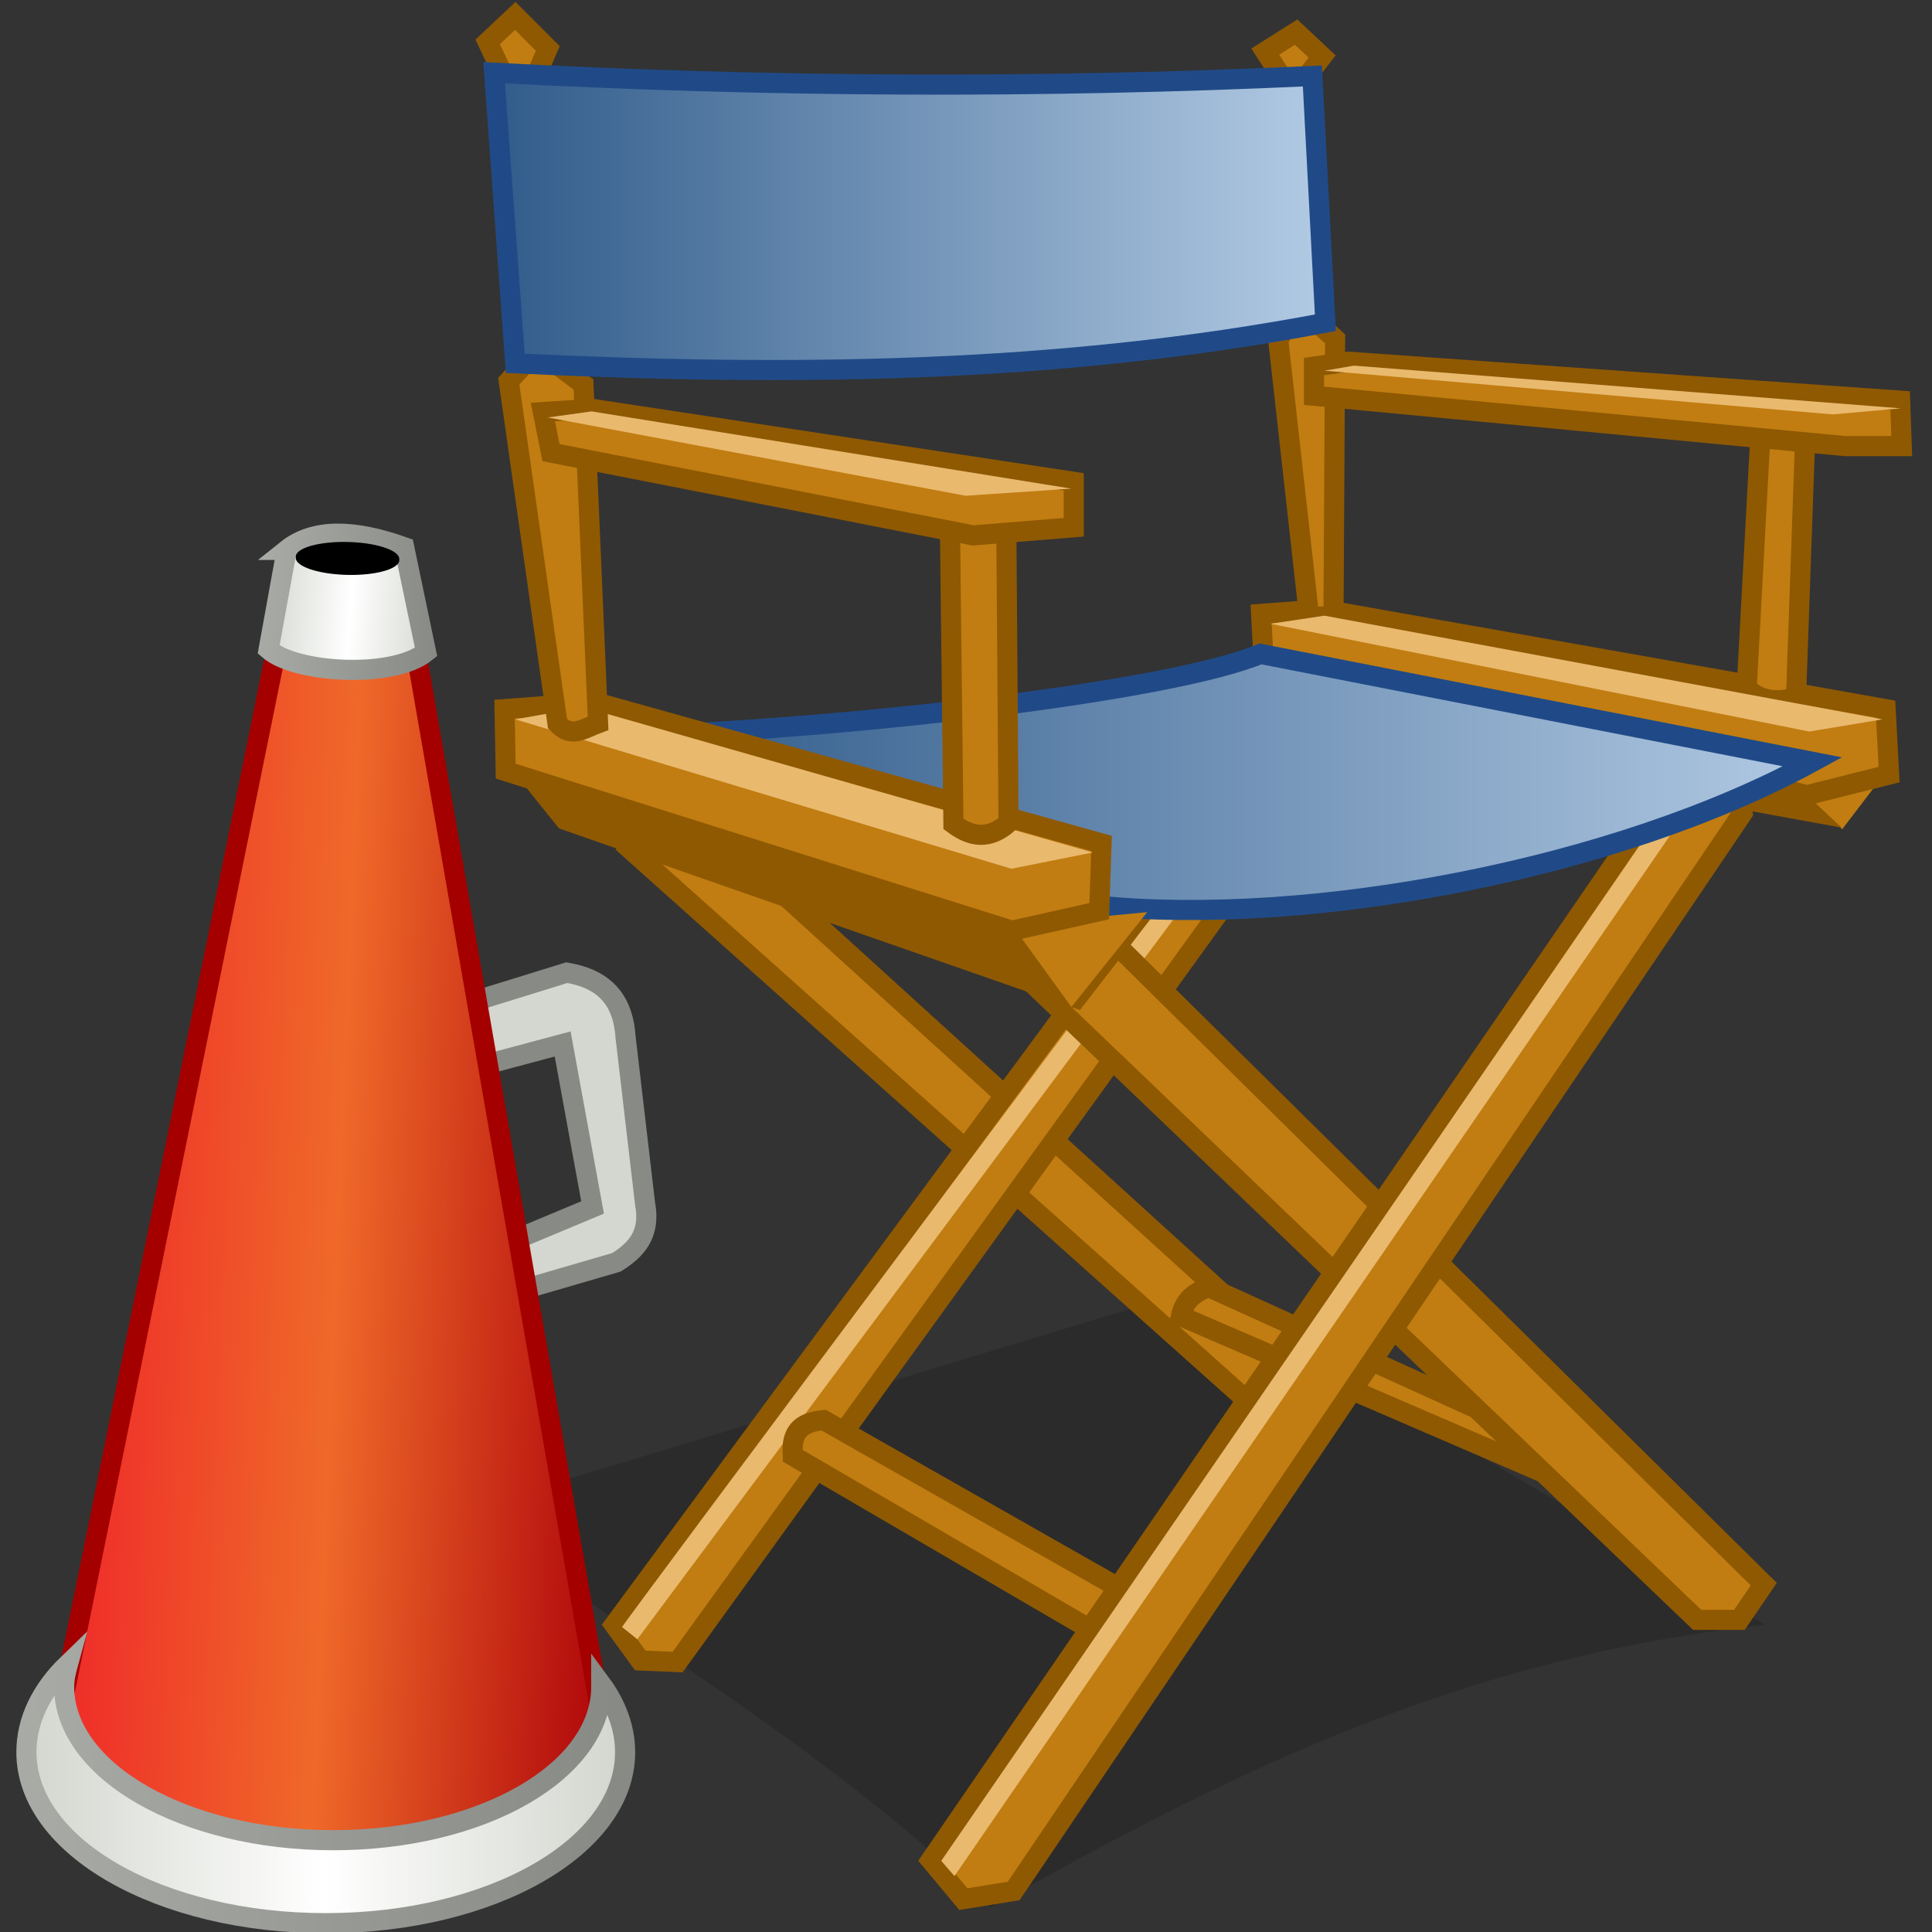 <?xml version="1.0" encoding="UTF-8" standalone="no"?>
<!-- Created with Inkscape (http://www.inkscape.org/) -->

<svg
   xmlns:dc="http://purl.org/dc/elements/1.1/"
   xmlns:cc="http://creativecommons.org/ns#"
   xmlns:rdf="http://www.w3.org/1999/02/22-rdf-syntax-ns#"
   xmlns:svg="http://www.w3.org/2000/svg"
   xmlns="http://www.w3.org/2000/svg"
   xmlns:xlink="http://www.w3.org/1999/xlink"
   xmlns:sodipodi="http://sodipodi.sourceforge.net/DTD/sodipodi-0.dtd"
   xmlns:inkscape="http://www.inkscape.org/namespaces/inkscape"
   width="48px"
   height="48px"
   id="svg35324"
   version="1.1"
   inkscape:version="0.48.5 r10040"
   sodipodi:docname="scheduler.svg"
   inkscape:export-filename="C:\dev\src\houdini\support\icons\TOP\scheduler2.png"
   inkscape:export-xdpi="240"
   inkscape:export-ydpi="240">
  <rect width="100%" height="100%" fill="#333333" stroke="none"/>
  <defs
     id="defs35326">
    <linearGradient
       id="linearGradient36102">
      <stop
         style="stop-color:#a8aaa6;stop-opacity:1;"
         offset="0"
         id="stop36104" />
      <stop
         style="stop-color:#888a85;stop-opacity:1;"
         offset="1"
         id="stop36106" />
    </linearGradient>
    <linearGradient
       id="linearGradient36092">
      <stop
         style="stop-color:#d3d7cf;stop-opacity:1;"
         offset="0"
         id="stop36094" />
      <stop
         id="stop36100"
         offset="0.5"
         style="stop-color:#ffffff;stop-opacity:1;" />
      <stop
         style="stop-color:#d3d7cf;stop-opacity:1;"
         offset="1"
         id="stop36096" />
    </linearGradient>
    <linearGradient
       id="linearGradient36072">
      <stop
         style="stop-color:#2f5a89;stop-opacity:1;"
         offset="0"
         id="stop36074" />
      <stop
         style="stop-color:#b4cce5;stop-opacity:1;"
         offset="1"
         id="stop36076" />
    </linearGradient>
    <linearGradient
       id="linearGradient36062">
      <stop
         style="stop-color:#ef2929;stop-opacity:1;"
         offset="0"
         id="stop36064" />
      <stop
         id="stop36070"
         offset="0.5"
         style="stop-color:#ef6929;stop-opacity:1;" />
      <stop
         style="stop-color:#b40d0d;stop-opacity:1;"
         offset="1"
         id="stop36066" />
    </linearGradient>
    <linearGradient
       inkscape:collect="always"
       xlink:href="#linearGradient36062"
       id="linearGradient36068"
       x1="1.612"
       y1="42.592"
       x2="14.853"
       y2="42.087"
       gradientUnits="userSpaceOnUse"
       gradientTransform="matrix(0.997,0.08,-0.08,0.997,3.046,0.2)" />
    <linearGradient
       inkscape:collect="always"
       xlink:href="#linearGradient36072"
       id="linearGradient36078"
       x1="12.027"
       y1="5.417"
       x2="33.179"
       y2="5.417"
       gradientUnits="userSpaceOnUse" />
    <linearGradient
       inkscape:collect="always"
       xlink:href="#linearGradient36072"
       id="linearGradient36086"
       x1="15.859"
       y1="19.372"
       x2="45.764"
       y2="19.372"
       gradientUnits="userSpaceOnUse" />
    <linearGradient
       inkscape:collect="always"
       xlink:href="#linearGradient36092"
       id="linearGradient36098"
       x1="4.637"
       y1="14.267"
       x2="9.042"
       y2="14.267"
       gradientUnits="userSpaceOnUse"
       gradientTransform="matrix(0.997,0.08,-0.08,0.997,3.046,0.2)" />
    <linearGradient
       inkscape:collect="always"
       xlink:href="#linearGradient36102"
       id="linearGradient36108"
       x1="4.637"
       y1="14.267"
       x2="9.042"
       y2="14.267"
       gradientUnits="userSpaceOnUse"
       gradientTransform="matrix(0.997,0.08,-0.08,0.997,3.046,0.2)" />
    <linearGradient
       inkscape:collect="always"
       xlink:href="#linearGradient36092-0"
       id="linearGradient36098-9"
       x1="1.173"
       y1="44.017"
       x2="16.149"
       y2="42.731"
       gradientUnits="userSpaceOnUse"
       gradientTransform="matrix(0.997,0.08,-0.08,0.997,-17.811,-4.621)" />
    <linearGradient
       id="linearGradient36092-0">
      <stop
         style="stop-color:#d3d7cf;stop-opacity:1;"
         offset="0"
         id="stop36094-0" />
      <stop
         id="stop36100-0"
         offset="0.5"
         style="stop-color:#ffffff;stop-opacity:1;" />
      <stop
         style="stop-color:#d3d7cf;stop-opacity:1;"
         offset="1"
         id="stop36096-7" />
    </linearGradient>
    <linearGradient
       inkscape:collect="always"
       xlink:href="#linearGradient36102-5"
       id="linearGradient36108-2"
       x1="1.173"
       y1="44.017"
       x2="16.149"
       y2="42.731"
       gradientUnits="userSpaceOnUse"
       gradientTransform="matrix(0.997,0.08,-0.08,0.997,-17.811,-4.621)" />
    <linearGradient
       id="linearGradient36102-5">
      <stop
         style="stop-color:#a8aaa6;stop-opacity:1;"
         offset="0"
         id="stop36104-5" />
      <stop
         style="stop-color:#888a85;stop-opacity:1;"
         offset="1"
         id="stop36106-2" />
    </linearGradient>
    <linearGradient
       gradientTransform="translate(-4.637,-12.33)"
       y2="14.267"
       x2="9.042"
       y1="14.267"
       x1="4.637"
       gradientUnits="userSpaceOnUse"
       id="linearGradient36130"
       xlink:href="#linearGradient36092-0"
       inkscape:collect="always" />
    <linearGradient
       gradientTransform="translate(-4.637,-12.33)"
       y2="14.267"
       x2="9.042"
       y1="14.267"
       x1="4.637"
       gradientUnits="userSpaceOnUse"
       id="linearGradient36132"
       xlink:href="#linearGradient36102-5"
       inkscape:collect="always" />
    <linearGradient
       inkscape:collect="always"
       xlink:href="#linearGradient36092-0-8"
       id="linearGradient36098-9-6"
       x1="1.173"
       y1="44.017"
       x2="16.149"
       y2="42.731"
       gradientUnits="userSpaceOnUse"
       gradientTransform="matrix(0.969,0.097,-0.077,1.216,2.979,-10.414)" />
    <linearGradient
       id="linearGradient36092-0-8">
      <stop
         style="stop-color:#d3d7cf;stop-opacity:1;"
         offset="0"
         id="stop36094-0-9" />
      <stop
         id="stop36100-0-8"
         offset="0.5"
         style="stop-color:#ffffff;stop-opacity:1;" />
      <stop
         style="stop-color:#d3d7cf;stop-opacity:1;"
         offset="1"
         id="stop36096-7-3" />
    </linearGradient>
    <linearGradient
       inkscape:collect="always"
       xlink:href="#linearGradient36102-5-5"
       id="linearGradient36108-2-5"
       x1="1.173"
       y1="44.017"
       x2="16.149"
       y2="42.731"
       gradientUnits="userSpaceOnUse"
       gradientTransform="matrix(0.969,0.097,-0.077,1.216,2.979,-10.414)" />
    <linearGradient
       id="linearGradient36102-5-5">
      <stop
         style="stop-color:#a8aaa6;stop-opacity:1;"
         offset="0"
         id="stop36104-5-1" />
      <stop
         style="stop-color:#888a85;stop-opacity:1;"
         offset="1"
         id="stop36106-2-5" />
    </linearGradient>
    <linearGradient
       y2="42.731"
       x2="16.149"
       y1="44.017"
       x1="1.173"
       gradientTransform="matrix(0.997,0.08,-0.08,0.997,2.516,-41.496)"
       gradientUnits="userSpaceOnUse"
       id="linearGradient39394"
       xlink:href="#linearGradient36092-0-8"
       inkscape:collect="always" />
    <linearGradient
       y2="42.731"
       x2="16.149"
       y1="44.017"
       x1="1.173"
       gradientTransform="matrix(0.997,0.08,-0.08,0.997,2.516,-41.496)"
       gradientUnits="userSpaceOnUse"
       id="linearGradient39396"
       xlink:href="#linearGradient36102-5-5"
       inkscape:collect="always" />
    <linearGradient
       inkscape:collect="always"
       xlink:href="#linearGradient36092-0-8"
       id="linearGradient39428"
       gradientUnits="userSpaceOnUse"
       gradientTransform="matrix(0.997,0.08,-0.08,0.997,3.046,0.2)"
       x1="1.173"
       y1="44.017"
       x2="16.149"
       y2="42.731" />
    <linearGradient
       inkscape:collect="always"
       xlink:href="#linearGradient36102-5-5"
       id="linearGradient39430"
       gradientUnits="userSpaceOnUse"
       gradientTransform="matrix(0.997,0.08,-0.08,0.997,3.046,0.2)"
       x1="1.173"
       y1="44.017"
       x2="16.149"
       y2="42.731" />
  </defs>
  <sodipodi:namedview
     id="base"
     pagecolor="#ffffff"
     bordercolor="#666666"
     borderopacity="1.0"
     inkscape:pageopacity="0.0"
     inkscape:pageshadow="2"
     inkscape:zoom="28"
     inkscape:cx="11.059068"
     inkscape:cy="14.530364"
     inkscape:current-layer="layer1"
     showgrid="true"
     inkscape:grid-bbox="true"
     inkscape:document-units="px"
     showguides="true"
     inkscape:guide-bbox="true"
     inkscape:window-width="2560"
     inkscape:window-height="1537"
     inkscape:window-x="-8"
     inkscape:window-y="-8"
     inkscape:window-maximized="1" />
  <g
     id="layer1"
     inkscape:label="Layer 1"
     inkscape:groupmode="layer">
    <path
       style="color:#000000;fill:#000000;fill-opacity:0.165;stroke:none;stroke-width:0.5;stroke-linecap:butt;stroke-linejoin:miter;stroke-miterlimit:4;stroke-opacity:1;stroke-dasharray:none;stroke-dashoffset:0;marker:none;visibility:visible;display:inline;overflow:visible;enable-background:accumulate"
       d="m 11.349,37.583 18.393,-5.566 14.118,8.349 c -7.777,0.839 -13.575,3.856 -19.24,7.018 -3.625,-3.586 -8.647,-6.614 -13.271,-9.801 z"
       id="path35998"
       inkscape:connector-curvature="0"
       sodipodi:nodetypes="ccccc" />
    <path
       style="color:#000000;fill:#c17d11;stroke:#8f5902;stroke-width:0.5;stroke-linecap:butt;stroke-linejoin:miter;stroke-miterlimit:4;stroke-opacity:1;stroke-dasharray:none;stroke-dashoffset:0;marker:none;visibility:visible;display:inline;overflow:visible;enable-background:accumulate"
       d="M 15.463,20.925 31.436,35.203 31.88,33.509 18.972,21.772 z"
       id="path35966"
       inkscape:connector-curvature="0"
       sodipodi:nodetypes="ccccc" />
    <path
       style="color:#000000;fill:#c17d11;stroke:#8f5902;stroke-width:0.5;stroke-linecap:butt;stroke-linejoin:miter;stroke-miterlimit:4;stroke-opacity:1;stroke-dasharray:none;stroke-dashoffset:0;marker:none;visibility:visible;display:inline;overflow:visible;enable-background:accumulate"
       d="m 15.262,40.366 13.472,-18.271 1.936,0.04 -13.835,19.159 -0.928,-0.04 z"
       id="path35974"
       inkscape:connector-curvature="0" />
    <path
       style="color:#000000;fill:#c17d11;stroke:none;stroke-width:0.5;marker:none;visibility:visible;display:inline;overflow:visible;enable-background:accumulate"
       d="M 45.769,20.602 44.398,19.312 46.939,19.07 z"
       id="path35942"
       inkscape:connector-curvature="0" />
    <path
       style="color:#000000;fill:#8f5902;stroke:none;stroke-width:0.5;stroke-linecap:butt;stroke-linejoin:miter;stroke-miterlimit:4;stroke-opacity:1;stroke-dasharray:none;stroke-dashoffset:0;marker:none;visibility:visible;display:inline;overflow:visible;enable-background:accumulate"
       d="M 45.756,20.562 41.762,19.836 44.545,19.433 z"
       id="path35950"
       inkscape:connector-curvature="0" />
    <path
       style="color:#000000;fill:#c17d11;stroke:#8f5902;stroke-width:0.5;stroke-linecap:butt;stroke-linejoin:miter;stroke-miterlimit:4;stroke-opacity:1;stroke-dasharray:none;stroke-dashoffset:0;marker:none;visibility:visible;display:inline;overflow:visible;enable-background:accumulate"
       d="m 31.389,16.335 -0.057,-1.084 1.512,-0.114 14.004,2.481 0.086,1.626 -2.038,0.512 z"
       id="path35853"
       inkscape:connector-curvature="0"
       sodipodi:nodetypes="ccccccc" />
    <path
       style="color:#000000;fill:#c17d11;stroke:#8f5902;stroke-width:0.5;stroke-linecap:butt;stroke-linejoin:miter;stroke-miterlimit:4;stroke-opacity:1;stroke-dasharray:none;stroke-dashoffset:0;marker:none;visibility:visible;display:inline;overflow:visible;enable-background:accumulate"
       d="m 31.799,1.847 -0.363,-0.565 0.766,-0.484 0.645,0.605 -0.403,0.524 0.282,6.09 0.444,0.403 -0.04,6.897 -0.605,0 L 31.759,8.462 32.122,7.776 z"
       id="path35886"
       inkscape:connector-curvature="0" />
    <path
       style="fill:#e9b96e;stroke:none;stroke-width:1px;stroke-linecap:butt;stroke-linejoin:miter;stroke-opacity:1;color:#000000;fill-opacity:1;fill-rule:nonzero;marker:none;visibility:visible;display:inline;overflow:visible;enable-background:accumulate"
       d="m 15.455,40.424 c 0.051,-0.126 13.258,-17.779 13.258,-17.779 l 0.53,0.076 L 15.834,40.727 z"
       id="path36193"
       inkscape:connector-curvature="0" />
    <path
       style="color:#000000;fill:#c17d11;stroke:#8f5902;stroke-width:0.5;stroke-linecap:butt;stroke-linejoin:miter;stroke-miterlimit:4;stroke-opacity:1;stroke-dasharray:none;stroke-dashoffset:0;marker:none;visibility:visible;display:inline;overflow:visible;enable-background:accumulate"
       d="m 39.06,36.897 -9.721,-4.195 c 0.095,-0.443 0.379,-0.601 0.686,-0.726 l 7.381,3.348 z"
       id="path36038"
       inkscape:connector-curvature="0"
       sodipodi:nodetypes="ccccc" />
    <path
       style="color:#000000;fill:#c17d11;stroke:#8f5902;stroke-width:0.5;stroke-linecap:butt;stroke-linejoin:miter;stroke-miterlimit:4;stroke-opacity:1;stroke-dasharray:none;stroke-dashoffset:0;marker:none;visibility:visible;display:inline;overflow:visible;enable-background:accumulate"
       d="m 25.144,23.95 17.022,16.295 1.049,0 0.605,-0.887 -16.417,-16.214 z"
       id="path35990"
       inkscape:connector-curvature="0" />
    <path
       style="color:#000000;fill:#8f5902;stroke:none;stroke-width:0.5;marker:none;visibility:visible;display:inline;overflow:visible;enable-background:accumulate"
       d="m 12.677,19.077 1.212,1.505 12.94,4.514 2.389,-3.081 z"
       id="path35926"
       inkscape:connector-curvature="0"
       sodipodi:nodetypes="ccccc" />
    <path
       style="color:#000000;fill:#c17d11;stroke:#8f5902;stroke-width:0.5;stroke-linecap:butt;stroke-linejoin:miter;stroke-miterlimit:4;stroke-opacity:1;stroke-dasharray:none;stroke-dashoffset:0;marker:none;visibility:visible;display:inline;overflow:visible;enable-background:accumulate"
       d="m 19.699,36.171 7.744,4.517 0.686,-1.049 -7.664,-4.356 c -0.466,0.043 -0.833,0.205 -0.766,0.887 z"
       id="path36030"
       inkscape:connector-curvature="0"
       sodipodi:nodetypes="ccccc" />
    <path
       style="color:#000000;fill:#c17d11;stroke:#8f5902;stroke-width:0.5;stroke-linecap:butt;stroke-linejoin:miter;stroke-miterlimit:4;stroke-opacity:1;stroke-dasharray:none;stroke-dashoffset:0;marker:none;visibility:visible;display:inline;overflow:visible;enable-background:accumulate"
       d="m 23.127,46.215 17.99,-26.217 2.097,-0.444 0.081,0.645 -18.111,26.782 -1.25,0.202 z"
       id="path35982"
       inkscape:connector-curvature="0" />
    <path
       style="fill:#e9b96e;stroke:none;stroke-width:1px;stroke-linecap:butt;stroke-linejoin:miter;stroke-opacity:1;color:#000000;fill-opacity:1;fill-rule:nonzero;marker:none;visibility:visible;display:inline;overflow:visible;enable-background:accumulate"
       d="M 23.385,46.232 40.861,20.827 41.669,20.499 23.713,46.611 z"
       id="path36201"
       inkscape:connector-curvature="0" />
    <path
       style="color:#000000;fill:url(#linearGradient36086);fill-opacity:1;stroke:#204a87;stroke-width:0.5;stroke-linecap:butt;stroke-linejoin:miter;stroke-miterlimit:4;stroke-opacity:1;stroke-dasharray:none;stroke-dashoffset:0;marker:none;visibility:visible;display:inline;overflow:visible;enable-background:accumulate"
       d="m 16.109,18.263 c 5.129,-0.192 12.963,-1.084 15.207,-2.017 L 45.034,18.928 c -4.88,2.665 -12.489,4.106 -17.792,3.57 z"
       id="path35918"
       inkscape:connector-curvature="0"
       sodipodi:nodetypes="ccccc" />
    <path
       style="color:#000000;fill:#c17d11;stroke:#8f5902;stroke-width:0.5;stroke-linecap:butt;stroke-linejoin:miter;stroke-miterlimit:4;stroke-opacity:1;stroke-dasharray:none;stroke-dashoffset:0;marker:none;visibility:visible;display:inline;overflow:visible;enable-background:accumulate"
       d="m 43.739,10.774 -0.342,6.303 c 0.288,0.347 0.842,0.393 1.226,0.228 l 0.228,-6.503 z"
       id="path36054"
       inkscape:connector-curvature="0"
       sodipodi:nodetypes="ccccc" />
    <path
       style="color:#000000;fill:#c17d11;stroke:#8f5902;stroke-width:0.5;stroke-linecap:butt;stroke-linejoin:miter;stroke-miterlimit:4;stroke-opacity:1;stroke-dasharray:none;stroke-dashoffset:0;marker:none;visibility:visible;display:inline;overflow:visible;enable-background:accumulate"
       d="m 32.646,9.107 0,0.726 13.19,1.25 1.412,0 -0.04,-1.129 -13.714,-0.968 z"
       id="path35902"
       inkscape:connector-curvature="0"
       sodipodi:nodetypes="ccccccc" />
    <path
       style="color:#000000;fill:#c17d11;stroke:none;stroke-width:0.5;marker:none;visibility:visible;display:inline;overflow:visible;enable-background:accumulate"
       d="m 26.619,25.019 -1.475,-2.037 3.359,-0.32 z"
       id="path35958"
       inkscape:connector-curvature="0"
       sodipodi:nodetypes="cccc" />
    <path
       style="fill:#c17d11;stroke:#8f5902;stroke-width:0.5;stroke-linecap:butt;stroke-linejoin:miter;stroke-miterlimit:4;stroke-opacity:1;stroke-dasharray:none"
       d="m 12.564,19.159 12.578,3.964 2.168,-0.485 0.057,-1.683 -12.578,-3.508 -2.253,0.171 z"
       id="path35343"
       inkscape:connector-curvature="0"
       sodipodi:nodetypes="ccccccc" />
    <path
       style="fill:#e9b96e;stroke:none;stroke-width:1px;stroke-linecap:butt;stroke-linejoin:miter;stroke-opacity:1;color:#000000;fill-opacity:1;fill-rule:nonzero;marker:none;visibility:visible;display:inline;overflow:visible;enable-background:accumulate"
       d="m 12.804,17.872 1.692,-0.303 12.652,3.611 -2.02,0.404 z"
       id="path36166"
       inkscape:connector-curvature="0" />
    <path
       style="color:#000000;fill:#c17d11;stroke:#8f5902;stroke-width:0.5;stroke-linecap:butt;stroke-linejoin:miter;stroke-miterlimit:4;stroke-opacity:1;stroke-dasharray:none;stroke-dashoffset:0;marker:none;visibility:visible;display:inline;overflow:visible;enable-background:accumulate"
       d="m 13.85,17.972 -1.21,-8.502 0.484,-0.524 -0.645,-7.139 -0.363,-0.766 0.686,-0.645 0.807,0.807 -0.242,0.565 0.484,7.3 0.645,0.484 0.363,8.416 c -0.336,0.123 -0.672,0.39 -1.008,0.005 z"
       id="path35878"
       inkscape:connector-curvature="0"
       sodipodi:nodetypes="cccccccccccc" />
    <path
       style="color:#000000;fill:url(#linearGradient36078);fill-opacity:1;stroke:#204a87;stroke-width:0.5;stroke-linecap:butt;stroke-linejoin:miter;stroke-miterlimit:4;stroke-opacity:1;stroke-dasharray:none;stroke-dashoffset:0;marker:none;visibility:visible;display:inline;overflow:visible;enable-background:accumulate"
       d="m 12.277,1.807 c 6.776,0.36 13.553,0.395 20.329,0.081 L 32.929,8.018 C 26.22,9.3 19.51,9.349 12.801,9.027 z"
       id="path35894"
       inkscape:connector-curvature="0"
       sodipodi:nodetypes="ccccc" />
    <path
       style="color:#000000;fill:#c17d11;stroke:#8f5902;stroke-width:0.5;stroke-linecap:butt;stroke-linejoin:miter;stroke-miterlimit:4;stroke-opacity:1;stroke-dasharray:none;stroke-dashoffset:0;marker:none;visibility:visible;display:inline;overflow:visible;enable-background:accumulate"
       d="m 23.602,13.141 0.086,7.33 c 0.424,0.315 0.869,0.413 1.369,-0.029 l -0.057,-7.558 z"
       id="path36046"
       inkscape:connector-curvature="0"
       sodipodi:nodetypes="ccccc" />
    <path
       style="color:#000000;fill:#c17d11;stroke:#8f5902;stroke-width:0.5;stroke-linecap:butt;stroke-linejoin:miter;stroke-miterlimit:4;stroke-opacity:1;stroke-dasharray:none;stroke-dashoffset:0;marker:none;visibility:visible;display:inline;overflow:visible;enable-background:accumulate"
       d="m 13.487,10.237 1.21,-0.081 11.98,1.815 0,1.129 -2.501,0.202 -10.487,-2.057 z"
       id="path35910"
       inkscape:connector-curvature="0" />
    <path
       style="fill:#e9b96e;stroke:none;stroke-width:1px;stroke-linecap:butt;stroke-linejoin:miter;stroke-opacity:1"
       d="m 13.612,10.372 10.379,1.945 2.626,-0.177 -11.92,-1.919 z"
       id="path36162"
       inkscape:connector-curvature="0" />
    <path
       style="fill:#e9b96e;stroke:none;stroke-width:1px;stroke-linecap:butt;stroke-linejoin:miter;stroke-opacity:1"
       d="M 32.906,9.21 45.533,10.296 47.225,10.145 33.638,9.084 z"
       id="path36164"
       inkscape:connector-curvature="0" />
    <path
       style="fill:#e9b96e;stroke:none;stroke-width:1px;stroke-linecap:butt;stroke-linejoin:miter;stroke-opacity:1;color:#000000;fill-opacity:1;fill-rule:nonzero;marker:none;visibility:visible;display:inline;overflow:visible;enable-background:accumulate"
       d="m 31.567,15.498 1.338,-0.202 13.864,2.576 -1.818,0.303 z"
       id="path36185"
       inkscape:connector-curvature="0" />
    <path
       style="color:#000000;fill:#d3d7cf;stroke:#888a85;stroke-width:0.5;stroke-linecap:butt;stroke-linejoin:miter;stroke-miterlimit:4;stroke-opacity:1;stroke-dasharray:none;stroke-dashoffset:0;marker:none;visibility:visible;display:inline;overflow:visible;enable-background:accumulate"
       d="m 11.421,24.989 2.661,-0.824 c 0.814,0.138 1.388,0.562 1.458,1.584 l 0.487,4.159 c 0.143,0.756 -0.222,1.15 -0.713,1.454 l -2.449,0.713 -0.11,-1.254 1.967,-0.822 -0.743,-4.062 -2.288,0.612 z"
       id="path36014"
       inkscape:connector-curvature="0"
       sodipodi:nodetypes="ccccccccccc" />
    <path
       style="color:#000000;fill:url(#linearGradient36068);fill-opacity:1;stroke:#a40000;stroke-width:0.5;stroke-linecap:butt;stroke-linejoin:miter;stroke-miterlimit:4;stroke-opacity:1;stroke-dasharray:none;stroke-dashoffset:0;marker:none;visibility:visible;display:inline;overflow:visible;enable-background:accumulate"
       d="M 9.935,13.876 15.126,43.732 C 13.079,48.209 4.54,48.44 1.126,44.402 L 7.34,13.802 z"
       id="path36006"
       inkscape:connector-curvature="0"
       sodipodi:nodetypes="ccccc" />
    <path
       style="color:#000000;fill:url(#linearGradient36098);fill-opacity:1;stroke:url(#linearGradient36108);stroke-width:0.5;stroke-linecap:butt;stroke-linejoin:miter;stroke-miterlimit:4;stroke-opacity:1;stroke-dasharray:none;stroke-dashoffset:0;marker:none;visibility:visible;display:inline;overflow:visible;enable-background:accumulate"
       d="m 7.123,13.662 -0.449,2.476 c 0.67,0.586 3.08,0.733 3.912,0.062 l -0.545,-2.606 c -1.257,-0.452 -2.251,-0.465 -2.918,0.068 z"
       id="path36022"
       inkscape:connector-curvature="0"
       sodipodi:nodetypes="ccccc" />
    <path
       sodipodi:type="arc"
       style="color:#000000;fill:#000000;fill-opacity:1;fill-rule:nonzero;stroke:none;stroke-width:0.5;marker:none;visibility:visible;display:inline;overflow:visible;enable-background:accumulate"
       id="path36088"
       sodipodi:cx="6.5407376"
       sodipodi:cy="13.263379"
       sodipodi:rx="0.95964491"
       sodipodi:ry="0.18940361"
       d="m 7.5,13.263 a 0.96,0.189 0 1 1 -1.919,0 0.96,0.189 0 1 1 1.919,0 z"
       transform="matrix(1.34,0.032,-0.05,2.095,0.533,-14.121)" />
    <path
       style="color:#000000;fill:url(#linearGradient36098-9-6);fill-opacity:1;fill-rule:nonzero;stroke:url(#linearGradient36108-2-5);stroke-width:0.5;stroke-linecap:butt;stroke-linejoin:miter;stroke-miterlimit:4;stroke-opacity:1;stroke-dasharray:none;stroke-dashoffset:0;marker:none;visibility:visible;display:inline;overflow:visible;enable-background:accumulate"
       d="M 1.688 41.344 C 1.028 41.981 0.656 42.737 0.656 43.531 C 0.656 45.888 3.981 47.781 8.094 47.781 C 12.206 47.781 15.531 45.888 15.531 43.531 C 15.531 42.942 15.314 42.354 14.938 41.844 C 14.938 41.865 14.938 41.884 14.938 41.906 C 14.938 44.012 11.966 45.719 8.281 45.719 C 4.596 45.719 1.594 44.012 1.594 41.906 C 1.594 41.708 1.636 41.534 1.688 41.344 z "
       id="path39372" />
  </g>
</svg>
